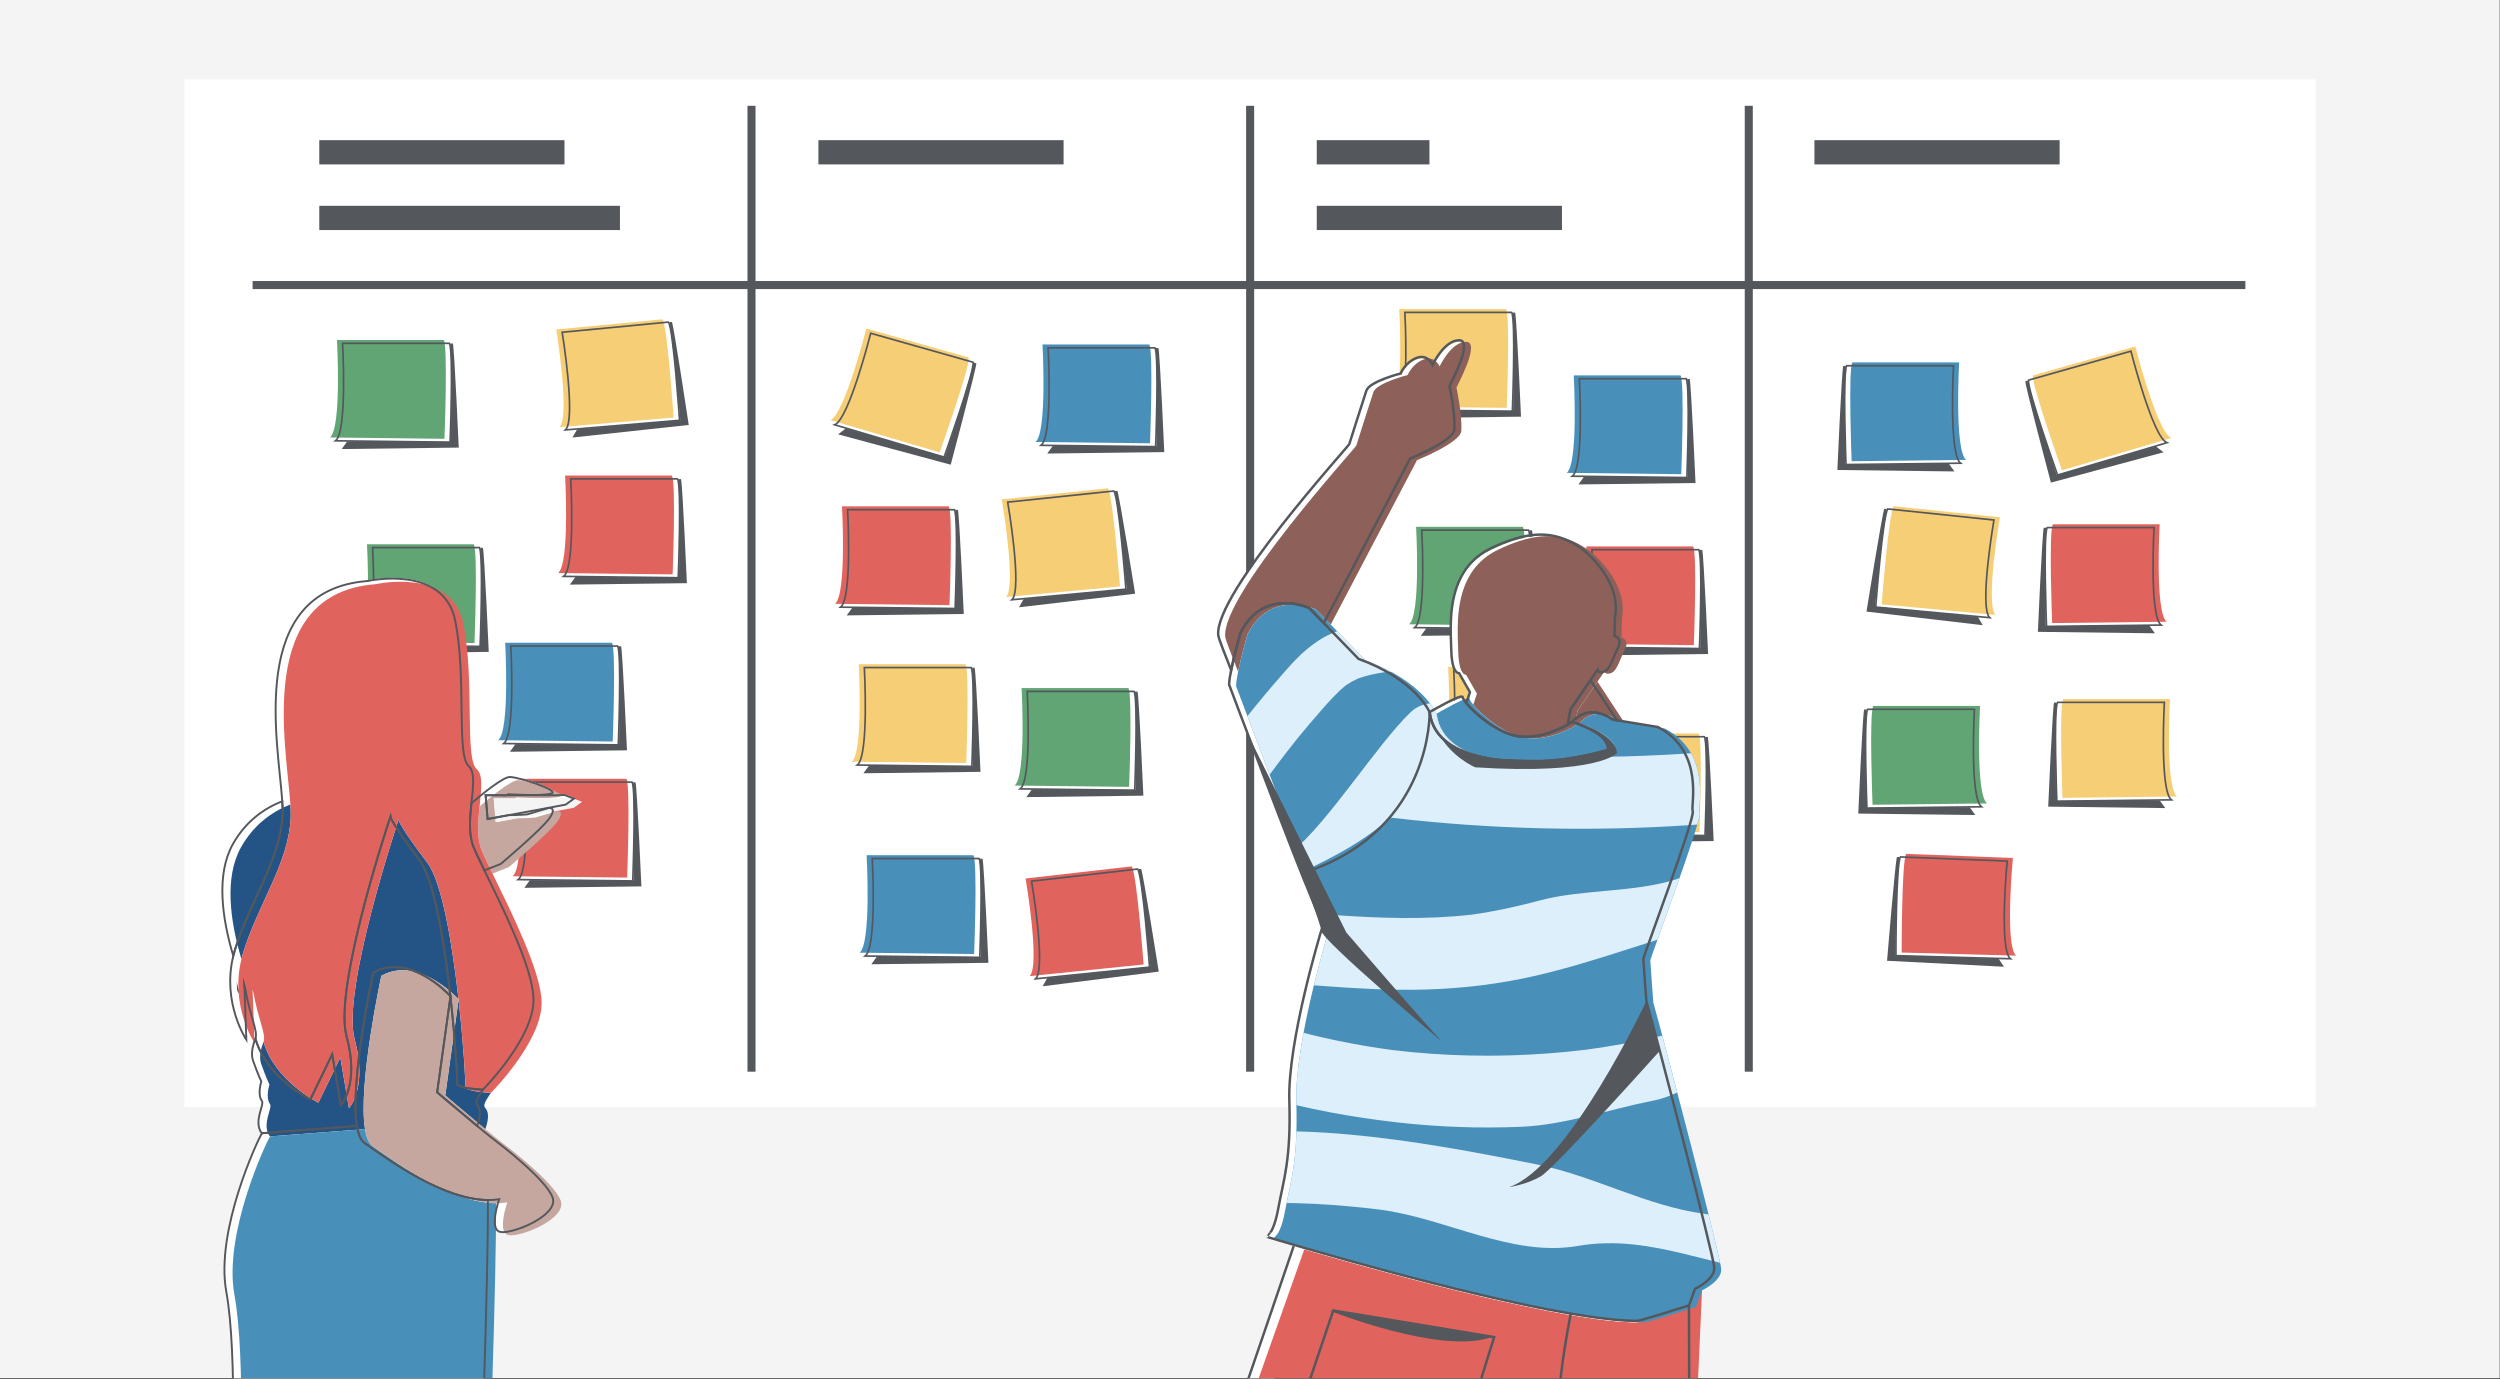 <?xml version="1.0" encoding="utf-8"?>
<!-- Generator: Adobe Illustrator 23.0.6, SVG Export Plug-In . SVG Version: 6.00 Build 0)  -->
<svg version="1.1" id="Layer_1" xmlns="http://www.w3.org/2000/svg" xmlns:xlink="http://www.w3.org/1999/xlink" x="0px" y="0px"
	 viewBox="0 0 9000 4964.87" style="enable-background:new 0 0 9000 4964.87;" xml:space="preserve">
<rect x="0" y="0" width="9000" height="4964.87" fill="#333333" stroke="none"/>
<style type="text/css">
	.st0{clip-path:url(#SVGID_2_);fill:#F4F4F5;}
	.st1{clip-path:url(#SVGID_2_);fill:#FFFFFF;}
	.st2{clip-path:url(#SVGID_2_);}
	.st3{fill:#61A575;}
	.st4{fill:none;stroke:#54575C;stroke-width:6.079;stroke-miterlimit:10;}
	.st5{fill:#54575C;}
	.st6{fill:#E0635D;}
	.st7{fill:#F6CE75;}
	.st8{fill:#4890BA;}
	.st9{fill:none;stroke:#54575C;stroke-width:29;stroke-miterlimit:10;}
	.st10{fill:#FFFFFF;}
	.st11{fill:none;stroke:#4890BA;stroke-width:0.895;stroke-miterlimit:10;}
	.st12{clip-path:url(#SVGID_4_);fill:#FFFFFF;}
	.st13{fill:#8D6159;}
	.st14{clip-path:url(#SVGID_6_);fill:#4890BA;}
	.st15{clip-path:url(#SVGID_6_);fill:#DCEFFA;}
	.st16{fill:none;stroke:#54575C;stroke-width:8.952;stroke-miterlimit:10;}
	.st17{fill:#FFFFFF;stroke:#54575C;stroke-width:4.327;stroke-miterlimit:10;}
	.st18{fill:none;stroke:#54575C;stroke-width:4.327;stroke-miterlimit:10;}
	.st19{fill:#C5A79F;}
	.st20{fill:#F4F4F5;}
	.st21{fill:#235485;}
	.st22{fill:none;stroke:#54575C;stroke-width:6.979;stroke-miterlimit:10;}
</style>
<g>
	<defs>
		<rect id="SVGID_1_" x="-32.84" y="-20.47" width="9031.7" height="4982.32"/>
	</defs>
	<clipPath id="SVGID_2_">
		<use xlink:href="#SVGID_1_"  style="overflow:visible;"/>
	</clipPath>
	<rect x="-32.84" y="-20.47" class="st0" width="9031.7" height="4982.32"/>
	<rect x="664.03" y="285.76" class="st1" width="7671.94" height="3699.04"/>
	<g class="st2">
		<g>
			<g>
				<path class="st3" d="M1321.11,1959.35c0,0,17.71,317.3-25.3,350.95l412.34,4.81c0,0,12.65-329.32-2.53-355.76H1321.11z"/>
				<path class="st4" d="M1341.34,1971.37c0,0,17.71,317.3-25.3,350.95l412.34,4.81c0,0,12.65-329.32-2.53-355.76H1341.34z"/>
				<path class="st5" d="M1358.18,2324.22l-20.07,27.74l421.41-5.2c0,0-15.57-353.73-21.04-374.53l-9.1-0.51l3.92,133.69
					l-2.24,220.5L1358.18,2324.22z"/>
			</g>
			<g>
				<path class="st6" d="M1870.62,2803.59c0,0,17.71,317.3-25.3,350.95l412.34,4.81c0,0,12.65-329.32-2.53-355.76H1870.62z"/>
				<path class="st4" d="M1890.86,2815.61c0,0,17.71,317.3-25.3,350.95l412.34,4.81c0,0,12.65-329.32-2.53-355.76H1890.86z"/>
				<path class="st5" d="M1907.69,3168.45l-20.07,27.74l421.41-5.2c0,0-15.57-353.73-21.04-374.53l-9.1-0.51l3.92,133.69
					l-2.24,220.5L1907.69,3168.45z"/>
			</g>
			<g>
				<path class="st7" d="M2002.41,1186.11c0,0,51.07,314.02,11.83,351.59l410.77-34.47c0,0-22.13-328.86-40.02-353.73
					L2002.41,1186.11z"/>
				<path class="st4" d="M2023.81,1196.14c0,0,51.07,314.02,11.83,351.59l410.77-34.47c0,0-22.13-328.86-40.02-353.73
					L2023.81,1196.14z"/>
				<path class="st5" d="M2077.76,1545.61l-17.04,29.51l418.74-45.29c0,0-52.78-350.47-60.42-370.64l-9.11,0.36l18,132.64
					l21.01,219.61L2077.76,1545.61z"/>
			</g>
			<g>
				<path class="st3" d="M1213.07,1223.95c0,0,17.71,317.3-25.3,350.95l412.34,4.81c0,0,12.65-329.32-2.53-355.76H1213.07z"/>
				<path class="st4" d="M1233.31,1235.97c0,0,17.71,317.3-25.3,350.95l412.34,4.81c0,0,12.65-329.32-2.53-355.76H1233.31z"/>
				<path class="st5" d="M1250.14,1588.81l-20.07,27.74l421.41-5.2c0,0-15.57-353.73-21.04-374.53l-9.1-0.51l3.92,133.69
					l-2.24,220.5L1250.14,1588.81z"/>
			</g>
			<g>
				<path class="st6" d="M2034.38,1712.02c0,0,17.71,317.3-25.3,350.95l412.34,4.81c0,0,12.65-329.32-2.53-355.76H2034.38z"/>
				<path class="st4" d="M2054.62,1724.04c0,0,17.71,317.3-25.3,350.95l412.34,4.81c0,0,12.65-329.32-2.53-355.76H2054.62z"/>
				<path class="st5" d="M2071.45,2076.88l-20.07,27.74l421.41-5.2c0,0-15.57-353.73-21.04-374.53l-9.1-0.51l3.92,133.69
					l-2.24,220.5L2071.45,2076.88z"/>
			</g>
			<g>
				<path class="st8" d="M1818.64,2313.76c0,0,17.71,317.3-25.3,350.95l412.34,4.81c0,0,12.65-329.32-2.53-355.76H1818.64z"/>
				<path class="st4" d="M1838.88,2325.78c0,0,17.71,317.3-25.3,350.95l412.34,4.81c0,0,12.65-329.32-2.53-355.76H1838.88z"/>
				<path class="st5" d="M1855.71,2678.62l-20.07,27.74l421.41-5.2c0,0-15.57-353.73-21.04-374.53l-9.1-0.51l3.92,133.69
					l-2.24,220.5L1855.71,2678.62z"/>
			</g>
		</g>
		<g>
			<g>
				<path class="st7" d="M3118.77,1182.78c0,0-78.32,308.9-129.64,329.5l393.75,116.42c0,0,111.02-312.19,104.41-341.65
					L3118.77,1182.78z"/>
				<path class="st4" d="M3134.56,1199.78c0,0-78.32,308.91-129.64,329.5l393.75,116.42c0,0,111.02-312.19,104.41-341.65
					L3134.56,1199.78z"/>
				<path class="st5" d="M3044.73,1542.52l-27.56,21.14l405.45,109.29c0,0,91.31-343.24,92.31-364.66l-8.57-2.96l-36.39,129.19
					l-68.37,210.73L3044.73,1542.52z"/>
			</g>
			<g>
				<path class="st8" d="M3752.99,1240.16c0,0,17.71,317.3-25.3,350.95l412.34,4.81c0,0,12.65-329.32-2.53-355.76H3752.99z"/>
				<path class="st4" d="M3773.23,1252.18c0,0,17.71,317.3-25.3,350.95l412.34,4.81c0,0,12.65-329.32-2.53-355.76H3773.23z"/>
				<path class="st5" d="M3790.06,1605.02l-20.07,27.74l421.41-5.2c0,0-15.57-353.73-21.04-374.53l-9.1-0.51l3.92,133.69
					l-2.24,220.5L3790.06,1605.02z"/>
			</g>
			<g>
				<path class="st8" d="M3119.84,3078.73c0,0,17.71,317.3-25.3,350.95l412.34,4.81c0,0,12.65-329.32-2.53-355.76H3119.84z"/>
				<path class="st4" d="M3140.08,3090.75c0,0,17.71,317.3-25.3,350.95l412.34,4.81c0,0,12.65-329.32-2.53-355.76H3140.08z"/>
				<path class="st5" d="M3156.91,3443.59l-20.07,27.74l421.41-5.2c0,0-15.57-353.73-21.04-374.53l-9.1-0.51l3.92,133.69
					l-2.24,220.5L3156.91,3443.59z"/>
			</g>
			<g>
				<path class="st6" d="M3031.16,1822.83c0,0,17.71,317.3-25.3,350.95l412.34,4.81c0,0,12.65-329.32-2.53-355.76H3031.16z"/>
				<path class="st4" d="M3051.4,1834.85c0,0,17.71,317.3-25.3,350.95l412.34,4.81c0,0,12.65-329.32-2.53-355.76H3051.4z"/>
				<path class="st5" d="M3068.23,2187.69l-20.07,27.74l421.41-5.2c0,0-15.57-353.73-21.04-374.53l-9.1-0.51l3.92,133.69
					l-2.24,220.5L3068.23,2187.69z"/>
			</g>
			<g>
				<path class="st6" d="M3692.11,3162.5c0,0,53.54,313.25,14.62,351.56l410.23-41.93c0,0-24.74-328.63-42.81-353.18L3692.11,3162.5
					z"/>
				<path class="st4" d="M3713.58,3172.15c0,0,53.54,313.25,14.62,351.56l410.23-41.93c0,0-24.74-328.63-42.82-353.18
					L3713.58,3172.15z"/>
				<path class="st5" d="M3770.27,3520.81l-16.8,29.83l418.11-52.91c0,0-55.54-349.69-63.33-369.74l-9.1,0.52l19.04,132.38
					l22.75,219.34L3770.27,3520.81z"/>
			</g>
			<g>
				<path class="st7" d="M3606.2,1797.8c0,0,54.13,313.55,15.26,351.47l410.42-38.08c0,0-25.34-328.65-43.47-353.36L3606.2,1797.8z"
					/>
				<path class="st4" d="M3627.7,1807.65c0,0,54.13,313.55,15.26,351.47l410.42-38.08c0,0-25.34-328.65-43.47-353.36L3627.7,1807.65
					z"/>
				<path class="st5" d="M3685.05,2156.62l-16.75,29.66l418.28-48.97c0,0-56.2-349.99-64.03-370.1l-9.11,0.44l19.29,132.48
					l23.16,219.41L3685.05,2156.62z"/>
			</g>
			<g>
				<path class="st7" d="M3091.37,2391.2c0,0,17.71,317.3-25.3,350.95l412.34,4.81c0,0,12.65-329.32-2.53-355.76H3091.37z"/>
				<path class="st4" d="M3111.61,2403.22c0,0,17.71,317.3-25.3,350.95l412.34,4.81c0,0,12.65-329.32-2.53-355.76H3111.61z"/>
				<path class="st5" d="M3128.44,2756.06l-20.07,27.74l421.41-5.2c0,0-15.57-353.73-21.04-374.53l-9.1-0.51l3.92,133.69
					l-2.24,220.5L3128.44,2756.06z"/>
			</g>
			<g>
				<path class="st3" d="M3677.73,2477.01c0,0,17.71,317.3-25.3,350.95l412.34,4.81c0,0,12.65-329.32-2.53-355.76H3677.73z"/>
				<path class="st4" d="M3697.97,2489.03c0,0,17.71,317.3-25.3,350.95l412.34,4.81c0,0,12.65-329.32-2.53-355.76H3697.97z"/>
				<path class="st5" d="M3714.8,2841.88l-20.07,27.74l421.41-5.2c0,0-15.57-353.73-21.04-374.53l-9.1-0.51l3.92,133.69l-2.24,220.5
					L3714.8,2841.88z"/>
			</g>
		</g>
		<g>
			<g>
				<path class="st6" d="M5710.74,1966.93c0,0,17.71,317.3-25.3,350.95l412.34,4.81c0,0,12.65-329.32-2.53-355.76H5710.74z"/>
				<path class="st4" d="M5730.98,1978.95c0,0,17.71,317.3-25.3,350.95l412.34,4.81c0,0,12.65-329.32-2.53-355.76H5730.98z"/>
				<path class="st5" d="M5747.81,2331.79l-20.07,27.74l421.41-5.2c0,0-15.57-353.73-21.04-374.53l-9.1-0.51l3.92,133.69
					l-2.24,220.5L5747.81,2331.79z"/>
			</g>
			<g>
				<path class="st7" d="M5213.37,2400.77c0,0,17.71,317.3-25.3,350.95l412.34,4.81c0,0,12.65-329.32-2.53-355.76H5213.37z"/>
				<path class="st4" d="M5233.6,2412.79c0,0,17.71,317.3-25.3,350.95l412.34,4.81c0,0,12.65-329.32-2.53-355.76H5233.6z"/>
				<path class="st5" d="M5250.44,2765.64l-20.07,27.74l421.41-5.2c0,0-15.57-353.73-21.04-374.53l-9.1-0.51l3.92,133.69
					l-2.24,220.5L5250.44,2765.64z"/>
			</g>
			<g>
				<path class="st7" d="M5730.81,2640.18c0,0,17.71,317.3-25.3,350.95l412.34,4.81c0,0,12.65-329.32-2.53-355.76H5730.81z"/>
				<path class="st4" d="M5751.05,2652.2c0,0,17.71,317.3-25.3,350.95l412.34,4.81c0,0,12.65-329.32-2.53-355.76H5751.05z"/>
				<path class="st5" d="M5767.88,3005.04l-20.07,27.74l421.41-5.2c0,0-15.57-353.73-21.04-374.53l-9.1-0.51l3.92,133.69
					l-2.24,220.5L5767.88,3005.04z"/>
			</g>
			<g>
				<path class="st3" d="M5097.97,1896.44c0,0,17.71,317.3-25.3,350.95l412.34,4.81c0,0,12.65-329.32-2.53-355.76H5097.97z"/>
				<path class="st4" d="M5118.21,1908.46c0,0,17.71,317.3-25.3,350.95l412.34,4.81c0,0,12.65-329.32-2.53-355.76H5118.21z"/>
				<path class="st5" d="M5135.04,2261.31l-20.07,27.74l421.41-5.2c0,0-15.57-353.73-21.04-374.53l-9.1-0.51l3.92,133.69
					l-2.24,220.5L5135.04,2261.31z"/>
			</g>
		</g>
		<rect x="2946.26" y="504.59" class="st5" width="882.67" height="87.28"/>
		<g>
			<line class="st9" x1="909.33" y1="1026.2" x2="8083.39" y2="1026.2"/>
			<line class="st9" x1="2705.42" y1="380.9" x2="2705.42" y2="3858.05"/>
			<line class="st9" x1="4500.51" y1="380.9" x2="4500.51" y2="3858.05"/>
			<line class="st9" x1="6295.59" y1="380.9" x2="6295.59" y2="3858.05"/>
		</g>
		<g>
			<path class="st7" d="M5037.23,1112.6c0,0,17.71,317.3-25.3,350.95l412.34,4.81c0,0,12.65-329.32-2.53-355.76H5037.23z"/>
			<path class="st4" d="M5057.46,1124.62c0,0,17.71,317.3-25.3,350.95l412.34,4.81c0,0,12.65-329.32-2.53-355.76H5057.46z"/>
			<path class="st5" d="M5074.3,1477.46l-20.07,27.74l421.41-5.2c0,0-15.57-353.73-21.04-374.53l-9.1-0.51l3.92,133.69l-2.24,220.5
				L5074.3,1477.46z"/>
		</g>
		<g>
			<path class="st8" d="M5665.44,1351.38c0,0,17.71,317.3-25.3,350.95l412.34,4.81c0,0,12.65-329.32-2.53-355.76H5665.44z"/>
			<path class="st4" d="M5685.68,1363.4c0,0,17.71,317.3-25.3,350.95l412.34,4.81c0,0,12.65-329.32-2.53-355.76H5685.68z"/>
			<path class="st5" d="M5702.51,1716.24l-20.07,27.74l421.41-5.2c0,0-15.57-353.73-21.04-374.53l-9.1-0.51l3.92,133.69l-2.24,220.5
				L5702.51,1716.24z"/>
		</g>
		<rect x="4740.35" y="504.59" class="st5" width="405.67" height="87.28"/>
		<rect x="4740.35" y="740.93" class="st5" width="882.67" height="87.28"/>
		<rect x="6531.93" y="504.59" class="st5" width="882.67" height="87.28"/>
		<rect x="1149.42" y="504.59" class="st5" width="882.67" height="87.28"/>
		<rect x="1149.42" y="740.93" class="st5" width="1082.35" height="87.28"/>
	</g>
	<g class="st2">
		<g>
			<g>
				<path class="st7" d="M7687.13,1247.22c0,0,78.32,308.91,129.64,329.5l-393.75,116.42c0,0-111.02-312.19-104.41-341.65
					L7687.13,1247.22z"/>
				<path class="st4" d="M7671.35,1264.22c0,0,78.32,308.9,129.64,329.5l-393.75,116.42c0,0-111.02-312.19-104.41-341.65
					L7671.35,1264.22z"/>
				<path class="st5" d="M7761.18,1606.96l27.56,21.14l-405.45,109.29c0,0-91.31-343.24-92.31-364.66l8.57-2.96l36.39,129.19
					l68.37,210.73L7761.18,1606.96z"/>
			</g>
			<g>
				<path class="st8" d="M7052.92,1304.6c0,0-17.71,317.3,25.3,350.95l-412.34,4.81c0,0-12.65-329.32,2.53-355.76H7052.92z"/>
				<path class="st4" d="M7032.68,1316.62c0,0-17.71,317.3,25.3,350.95l-412.34,4.81c0,0-12.65-329.32,2.53-355.76H7032.68z"/>
				<path class="st5" d="M7015.84,1669.46l20.07,27.74l-421.41-5.2c0,0,15.57-353.73,21.04-374.53l9.1-0.51l-3.92,133.69l2.24,220.5
					L7015.84,1669.46z"/>
			</g>
			<g>
				<path class="st6" d="M7774.74,1887.27c0,0-17.71,317.3,25.3,350.95l-412.34,4.81c0,0-12.65-329.32,2.53-355.76H7774.74z"/>
				<path class="st4" d="M7754.51,1899.29c0,0-17.71,317.3,25.3,350.95l-412.34,4.81c0,0-12.65-329.32,2.53-355.76H7754.51z"/>
				<path class="st5" d="M7737.67,2252.13l20.07,27.74l-421.41-5.2c0,0,15.57-353.73,21.04-374.53l9.1-0.51l-3.92,133.69l2.24,220.5
					L7737.67,2252.13z"/>
			</g>
			<g>
				<path class="st6" d="M7246.43,3088.64c0,0-29.95,316.38,11.72,351.66l-412.22-11.12c0,0,0.08-329.56,16.27-355.39
					L7246.43,3088.64z"/>
				<path class="st4" d="M7225.74,3099.86c0,0-29.95,316.38,11.72,351.66l-412.22-11.12c0,0,0.08-329.56,16.27-355.39
					L7225.74,3099.86z"/>
				<path class="st5" d="M7195.29,3451.8l18.98,28.49l-420.9-21.47c0,0,29.22-352.86,35.49-373.44l9.11-0.16l-9.08,133.44
					l-6.28,220.43L7195.29,3451.8z"/>
			</g>
			<g>
				<path class="st7" d="M7199.71,1862.24c0,0-54.13,313.55-15.26,351.47l-410.42-38.08c0,0,25.34-328.65,43.47-353.36
					L7199.71,1862.24z"/>
				<path class="st4" d="M7178.21,1872.09c0,0-54.13,313.55-15.26,351.47l-410.42-38.08c0,0,25.34-328.65,43.47-353.36
					L7178.21,1872.09z"/>
				<path class="st5" d="M7120.85,2221.06l16.75,29.66l-418.28-48.97c0,0,56.2-349.99,64.03-370.1l9.11,0.44l-19.29,132.48
					l-23.16,219.41L7120.85,2221.06z"/>
			</g>
			<g>
				<path class="st7" d="M7811.94,2516.52c0,0-17.71,317.3,25.3,350.95l-412.34,4.81c0,0-12.65-329.32,2.53-355.76H7811.94z"/>
				<path class="st4" d="M7791.71,2528.53c0,0-17.71,317.3,25.3,350.95l-412.34,4.81c0,0-12.65-329.32,2.53-355.76H7791.71z"/>
				<path class="st5" d="M7774.87,2881.38l20.07,27.74l-421.41-5.2c0,0,15.57-353.73,21.04-374.53l9.1-0.51l-3.92,133.69l2.24,220.5
					L7774.87,2881.38z"/>
			</g>
			<g>
				<path class="st3" d="M7128.17,2541.45c0,0-17.71,317.3,25.3,350.95l-412.34,4.81c0,0-12.65-329.32,2.53-355.76H7128.17z"/>
				<path class="st4" d="M7107.94,2553.47c0,0-17.71,317.3,25.3,350.95l-412.34,4.81c0,0-12.65-329.32,2.53-355.76H7107.94z"/>
				<path class="st5" d="M7091.1,2906.32l20.07,27.74l-421.41-5.2c0,0,15.57-353.73,21.04-374.53l9.1-0.51l-3.92,133.69l2.24,220.5
					L7091.1,2906.32z"/>
			</g>
		</g>
	</g>
	<g class="st2">
		<path class="st10" d="M4541.02,5079.96c29.75-62.82,264.49-687.67,264.49-687.67l-113.42,0.82l-246.95,709.98L4541.02,5079.96z"/>
		<polygon class="st6" points="4696.41,4494.79 4504.65,5036.98 6110.51,5020.81 6127.27,4645.31 		"/>
		<path class="st11" d="M4292.75,4869.13"/>
		<g>
			<g>
				<path class="st10" d="M4713.43,2194.38l52.46,54.11l310.69-592.12c0,0,156.05-62.67,159.2-104.57
					c4.33-57.67-17.34-156.53-17.34-156.53c2.17-6.18,88.87-164.76,34.68-164.76s-95.37,88.56-95.37,88.56s-17.34-41.19-58.52-24.71
					c-41.18,16.48-56.35,55.61-56.35,55.61s-112.71,28.83-123.54,61.79c-10.84,32.95-59.24,183.93-61.41,192.17
					s-489.06,541.58-471.78,689.32c1.23,10.52,25.5,72.78,46.26,124.66c11.82-58.62,33.94-134.96,33.94-134.96
					C4550.87,2118.18,4713.43,2194.38,4713.43,2194.38z"/>
				<path class="st10" d="M5812.32,2295.3l2.17-70.02c23.84-131.81-112.71-238.91-112.71-238.91
					c-66.3-49.38-140.01-76.23-256.65-38.66c-24.44,7.87-50.77,18.57-79.31,32.48c-50.64,24.69-83.64,60.68-105.03,101.19
					c-48.19,91.26-37.35,205.5-35.85,265.41c2.17,86.5,28.18,82.38,28.18,82.38l39.01,67.97l-4.93,15.09l-8.09,24.76
					c30.4,36.93,109.32,105.79,184.24,118.73c72.46,12.52,148.66-23.7,181.09-41.83l1.95-11.14l2.1-11.99l5.58-31.84l72.06-105
					l25.47-37.11c0,0,2.17,14.42,23.84,6.18c21.67-8.24,32.51-51.49,49.85-86.5C5842.66,2301.48,5812.32,2295.3,5812.32,2295.3z"/>
				<path class="st10" d="M5726.16,2453.93l-72.06,105l-5.58,31.84l-2.1,11.99l-1.95,11.14c5.32-2.97,9.46-5.46,12.22-7.16
					c2.55-1.58,3.93-2.49,3.93-2.49c65.02-72.08,145.22-8.24,145.22-8.24l15.21,2.51L5726.16,2453.93z"/>
				<path class="st10" d="M5672.29,2608.17c-7.23-2.57-11.69-3.94-11.69-3.94s-1.37,0.92-3.93,2.49c-2.75,1.7-6.89,4.19-12.22,7.16
					c-32.43,18.13-108.63,54.35-181.09,41.83c-74.92-12.94-153.84-81.81-184.24-118.73c-8.3-10.08-12.99-17.78-12.99-21.32
					c0-16.48-119.21,53.55-119.21,53.55c23.84,195.66,348.96,183.3,452.99,173c104.04-10.3,188.57-37.07,188.57-37.07
					C5799.17,2657.72,5705.79,2620.05,5672.29,2608.17z"/>
				<g>
					<defs>
						<path id="SVGID_3_" d="M5927.19,3609.29c0,0-10.84-144.17-10.84-152.41s188.57-510.77,177.73-531.36
							c-8.72-16.58,45.52-214.19-125.71-302.75l-147.35-24.27l-15.21-2.51c0,0-80.2-63.85-145.22,8.24c0,0,4.46,1.37,11.69,3.94
							c33.5,11.88,126.88,49.55,116.19,96.98c0,0-84.53,26.77-188.57,37.07c-104.04,10.3-429.15,22.65-452.99-173
							c0,0-49.85-117.39-255.76-191.54l-125.27-129.19l-52.46-54.11c0,0-162.56-76.2-247.09,88.56c0,0-22.12,76.34-33.94,134.96
							c-4.3,21.36-7.24,40.36-7.24,52.46c0,0,238.42,634.34,299.11,774.39c60.69,140.05,32.51,111.22,32.51,111.22
							s-121.38,397.49-114.87,611.69c6.5,214.19-20.55,282.83-40.02,389.48c-12.45,68.2-29.05,86.67-29,86.26
							c0-0.01-12.19,14.66-12.18,14.66c0.36,0.11,64.47,19.69,165.51,48.83c296.71,85.58,912.04,253.66,1168.02,253.66
							c4.69,0,30.25-7.23,61.01-16.48c54.52-16.4,125.39-39.12,125.39-39.12l21.84-59.63c0,0,71.36-33.05,69.19-76.3
							C6169.5,4525.76,5966.21,3747.28,5927.19,3609.29z"/>
					</defs>
					<use xlink:href="#SVGID_3_"  style="overflow:visible;fill:#FFFFFF;"/>
					<clipPath id="SVGID_4_">
						<use xlink:href="#SVGID_3_"  style="overflow:visible;"/>
					</clipPath>
					<path class="st12" d="M5927.19,3609.29c0,0-10.84-144.17-10.84-152.41s188.57-510.77,177.73-531.36
						c-8.72-16.58,45.52-214.19-125.71-302.75l-147.35-24.27l-15.21-2.51c0,0-80.2-63.85-145.22,8.24c0,0,4.46,1.37,11.69,3.94
						c33.5,11.88,126.88,49.55,116.19,96.98c0,0-84.53,26.77-188.57,37.07c-104.04,10.3-429.15,22.65-452.99-173
						c0,0-49.85-117.39-255.76-191.54l-125.27-129.19l-52.46-54.11c0,0-162.56-76.2-247.09,88.56c0,0-22.12,76.34-33.94,134.96
						c-4.3,21.36-7.24,40.36-7.24,52.46c0,0,238.42,634.34,299.11,774.39c60.69,140.05,32.51,111.22,32.51,111.22
						s-121.38,397.49-114.87,611.69c6.5,214.19-20.55,282.83-40.02,389.48c-12.45,68.2-29.05,86.67-29,86.26
						c0-0.01-12.19,14.66-12.18,14.66c0.36,0.11,64.47,19.69,165.51,48.83c296.71,85.58,912.04,253.66,1168.02,253.66
						c4.69,0,30.25-7.23,61.01-16.48c54.52-16.4,125.39-39.12,125.39-39.12l21.84-59.63c0,0,71.36-33.05,69.19-76.3
						C6169.5,4525.76,5966.21,3747.28,5927.19,3609.29z"/>
					<path class="st12" d="M5130.15,2320.75c-1.13-24.03-9.44-48.96-28.64-65.71c-18.27-15.94-43.48-29.11-69.15-27.22
						c-76.02,5.59-155.8,10.67-227.22,38.08c-22.74,8.73-45.46,17.66-66.45,29.81c-21.27,12.32-41.19,27.21-60,42.68
						c-27.62,22.73-51.48,49.19-74.98,75.67c-101.22,114.03-195.72,233.79-281.89,358.5c-46.82,67.77-91.14,137.07-133,207.71
						c-12.58,21.23-16.71,47.97-9.86,71.61c6.25,21.56,23.79,44.92,44.94,55.54c46.25,23.22,107,11.91,133.8-33.34
						c86.67-146.27,184.18-286.59,291.63-419.83c27.47-33.53,55.52-66.64,84.23-99.22c27.46-31.16,55.16-62.48,87.9-88.73
						c13.67-9.1,28.03-17.02,43.1-23.86c30.24-10.7,61.7-17.46,93.58-22.17c24.67-2.79,49.43-4.78,74.21-6.6
						c26.25-1.93,50.04-9.06,69.15-27.22C5118.47,2370.34,5131.24,2343.9,5130.15,2320.75z"/>
					<path class="st12" d="M6500.46,2812.58c-1.58-33.41-13.13-68.07-39.82-91.35c-24.63-21.48-61.31-42.02-96.14-37.84
						c-177.71,21.31-356.46,34.55-535.5,39.53c-179.81,5-359.88,1.72-539.36-9.84c-20.92-1.35-41.82-2.83-62.72-4.41
						c15.55-19.23,24.88-43.77,24.88-67.84c0-26.96-12.6-59.17-33.88-77.73c-22.05-19.23-50.99-33.51-81.8-32.2
						c-30.54,1.3-59.9,11.05-81.8,32.2c-125,120.72-294.42,394.33-429.51,504.97c-34.86,28.55-26.25-96.44-62.49-69.49
						c-59.7,43.2-121.39,83.84-185.51,120.93c-25.13,14.54-45.3,38.56-53.16,65.7c-7.63,26.31-4.18,61.35,11.66,84.7
						c15.93,23.47,39.64,44.13,69.14,50.52c30.07,6.51,50.26-71.59,77.22-87.19c176.92-102.33,347.69-153.82,497.61-289.32
						c3,0.19,6.03,0.29,9.08,0.3c177.79,20.68,356.59,33.29,535.65,37.63c179.83,4.36,359.89,0.44,539.32-11.75
						c100.64-6.84,201.07-16.32,301.18-28.32c18.72,0.67,36.18-3.04,52.38-11.13c16.85-5.21,31.44-14.11,43.75-26.71
						C6484.22,2881.52,6501.98,2844.76,6500.46,2812.58z"/>
					<path class="st12" d="M6612.87,3038.88c-10.65-31.26-31.03-61.42-62.48-77.21c-31.3-15.72-70.1-24.17-104.77-13.02
						c-156.09,50.18-279.33,166.39-435.42,216.56c-152.29,48.96-336.82,35.02-491.63,76.45c-80.23,21.47-161.55,39.36-244.02,50.94
						c-164.13,18.82-329.93,13.21-494.45,1.67c-48.09-3.37-96.15-7.24-144.19-11.15c-32.95-2.68-73.51,16.33-96.14,37.84
						c-23.58,22.41-41.34,59.17-39.82,91.35c1.58,33.41,13.13,68.07,39.82,91.35c9.17,6.73,18.34,13.47,27.52,20.2
						c21.21,11.69,44.08,17.57,68.62,17.64c123.96,10.07,248.08,19.93,372.55,21.59c134.33,1.79,268.48-7.67,400.63-31.2
						c118.94-21.18,235.03-54.48,349.83-90.42c118.2-37,235.88-75.53,353.77-113.42l405.24-130.27
						c33.61-10.81,62.97-29.69,81.25-59.37C6616.22,3110.74,6623.44,3069.93,6612.87,3038.88z"/>
					<path class="st12" d="M6890.52,3477.93c-18.72-27.59-46.59-51.87-81.25-59.37c-35.14-7.61-73.37-5.53-104.76,13.02
						c-111.8,66.08-228.77,123.96-349.63,173.53c-170.96,67.35-348.98,118.17-530.67,151.66c-45.67,8.42-91.55,15.71-137.6,21.96
						c-185.04,22.6-372.36,27.86-558.45,14.8c-47.11-3.31-94.11-7.81-140.97-13.43c-130.94-17.57-260.43-44.22-387.17-80.15
						c-33.37-9.46-74.95-3.56-104.77,13.02c-28.2,15.68-55.1,46.41-62.48,77.21c-7.93,33.07-6.21,70.19,13.71,99.55
						c19.44,28.66,46.37,49.48,81.25,59.37c154.47,43.79,312.32,72.38,472.23,90.9c148.89,17.24,299.28,22.67,449.13,16.56
						c161.18-6.57,321.33-63.69,479.31-94.69c146.9-28.83,268.97-172.28,408.98-223.46c149.7-54.72,318.94,21.51,456.92-56.31
						c15.92-8.98,31.73-18.13,47.45-27.42c29.54-17.46,53.15-45.01,62.48-77.21C6913.19,3546.56,6909.14,3505.38,6890.52,3477.93z"
						/>
					<path class="st12" d="M6953.72,4394.67c-10.65-31.26-31.03-61.42-62.48-77.21c-10.83-4.34-21.65-8.68-32.48-13.02
						c-24.1-6.15-48.19-6.15-72.29,0c-19.42,3.33-38.89,6.35-58.41,9.08c-157.99,18.7-308.97,89.55-467.37,75.84
						c-40.7-3.52-107.73-14.47-148.25-19.43c-209.39-27.72-398.37-136.6-605.09-178.1c-223.68-44.91-448.4-86.9-676.22-107.69
						c-121.45-11.08-243.65-15.19-365.55-9.09c-35.99,1.8-70.19,13.18-96.14,37.84c-23.58,22.41-41.34,59.17-39.82,91.35
						c1.57,33.41,13.12,68.07,39.82,91.35c25.79,22.49,60.05,39.65,96.14,37.84c159.87-8,319.94,1.8,478.54,21.33
						c239.51,31.92,474.24,171.85,711.98,130.52c272.31-47.34,505.33,93.19,761.94,99.98c147.71,3.91,295.29-6.72,440.73-31.67
						c31.8-5.45,65.51-33.8,81.25-59.37C6957.07,4466.53,6964.3,4425.72,6953.72,4394.67z"/>
				</g>
			</g>
			<g>
				<path class="st13" d="M4738.23,2194.38l52.46,54.11l310.69-592.12c0,0,156.05-62.67,159.2-104.57
					c4.33-57.67-17.34-156.53-17.34-156.53c2.17-6.18,88.87-164.76,34.68-164.76s-95.37,88.56-95.37,88.56s-17.34-41.19-58.52-24.71
					c-41.18,16.48-56.35,55.61-56.35,55.61s-112.71,28.83-123.54,61.79c-10.84,32.95-59.24,183.93-61.41,192.17
					s-489.06,541.58-471.78,689.32c1.23,10.52,25.5,72.78,46.26,124.66c11.82-58.62,33.94-134.96,33.94-134.96
					C4575.67,2118.18,4738.23,2194.38,4738.23,2194.38z"/>
				<path class="st13" d="M5837.12,2295.3l2.17-70.02c23.84-131.81-112.71-238.91-112.71-238.91
					c-66.3-49.38-140.01-76.23-256.65-38.66c-24.44,7.87-50.77,18.57-79.31,32.48c-50.64,24.69-83.64,60.68-105.03,101.19
					c-48.19,91.26-37.35,205.5-35.85,265.41c2.17,86.5,28.18,82.38,28.18,82.38l39.01,67.97l-4.93,15.09l-8.09,24.76
					c30.4,36.93,109.32,105.79,184.24,118.73c72.46,12.52,148.66-23.7,181.09-41.83l1.95-11.14l2.1-11.99l5.58-31.84l72.06-105
					l25.47-37.11c0,0,2.17,14.42,23.84,6.18c21.67-8.24,32.51-51.49,49.85-86.5C5867.46,2301.48,5837.12,2295.3,5837.12,2295.3z"/>
				<path class="st13" d="M5750.95,2453.93l-72.06,105l-5.58,31.84l-2.1,11.99l-1.95,11.14c5.32-2.97,9.46-5.46,12.22-7.16
					c2.55-1.58,3.93-2.49,3.93-2.49c65.02-72.08,145.22-8.24,145.22-8.24l15.21,2.51L5750.95,2453.93z"/>
				<path class="st8" d="M5697.08,2608.17c-7.23-2.57-11.69-3.94-11.69-3.94s-1.37,0.92-3.93,2.49c-2.75,1.7-6.89,4.19-12.22,7.16
					c-32.43,18.13-108.63,54.35-181.09,41.83c-74.92-12.94-153.84-81.81-184.24-118.73c-8.3-10.08-12.99-17.78-12.99-21.32
					c0-16.48-119.21,53.55-119.21,53.55c23.84,195.66,348.96,183.3,452.99,173c104.04-10.3,188.57-37.07,188.57-37.07
					C5823.97,2657.72,5730.59,2620.05,5697.08,2608.17z"/>
				<g>
					<defs>
						<path id="SVGID_5_" d="M5951.99,3609.29c0,0-10.84-144.17-10.84-152.41s188.57-510.77,177.73-531.36
							c-8.72-16.58,45.52-214.19-125.71-302.75l-147.35-24.27l-15.21-2.51c0,0-80.2-63.85-145.22,8.24c0,0,4.46,1.37,11.69,3.94
							c33.5,11.88,126.88,49.55,116.19,96.98c0,0-84.53,26.77-188.57,37.07c-104.04,10.3-429.15,22.65-452.99-173
							c0,0-49.85-117.39-255.76-191.54l-125.27-129.19l-52.46-54.11c0,0-162.56-76.2-247.09,88.56c0,0-22.12,76.34-33.94,134.96
							c-4.3,21.36-7.24,40.36-7.24,52.46c0,0,238.42,634.34,299.11,774.39c60.69,140.05,32.51,111.22,32.51,111.22
							s-121.38,397.49-114.87,611.69c6.5,214.19-20.55,282.83-40.02,389.48c-12.45,68.2-29.05,86.67-29,86.26
							c0-0.01-12.19,14.66-12.18,14.66c0.36,0.11,64.47,19.69,165.51,48.83c296.71,85.58,912.04,253.66,1168.02,253.66
							c4.69,0,30.25-7.23,61.01-16.48c54.52-16.4,125.4-39.12,125.4-39.12l21.84-59.63c0,0,71.36-33.05,69.19-76.3
							C6194.29,4525.76,5991,3747.28,5951.99,3609.29z"/>
					</defs>
					<clipPath id="SVGID_6_">
						<use xlink:href="#SVGID_5_"  style="overflow:visible;"/>
					</clipPath>
					<path class="st14" d="M5951.99,3609.29c0,0-10.84-144.17-10.84-152.41s188.57-510.77,177.73-531.36
						c-8.72-16.58,45.52-214.19-125.71-302.75l-147.35-24.27l-15.21-2.51c0,0-80.2-63.85-145.22,8.24c0,0,4.46,1.37,11.69,3.94
						c33.5,11.88,126.88,49.55,116.19,96.98c0,0-84.53,26.77-188.57,37.07c-104.04,10.3-429.15,22.65-452.99-173
						c0,0-49.85-117.39-255.76-191.54l-125.27-129.19l-52.46-54.11c0,0-162.56-76.2-247.09,88.56c0,0-22.12,76.34-33.94,134.96
						c-4.3,21.36-7.24,40.36-7.24,52.46c0,0,238.42,634.34,299.11,774.39c60.69,140.05,32.51,111.22,32.51,111.22
						s-121.38,397.49-114.87,611.69c6.5,214.19-20.55,282.83-40.02,389.48c-12.45,68.2-29.05,86.67-29,86.26
						c0-0.01-12.19,14.66-12.18,14.66c0.36,0.11,64.47,19.69,165.51,48.83c296.71,85.58,912.04,253.66,1168.02,253.66
						c4.69,0,30.25-7.23,61.01-16.48c54.52-16.4,125.4-39.12,125.4-39.12l21.84-59.63c0,0,71.36-33.05,69.19-76.3
						C6194.29,4525.76,5991,3747.28,5951.99,3609.29z"/>
					<path class="st15" d="M5154.95,2320.75c-1.13-24.03-9.44-48.96-28.64-65.71c-18.27-15.94-43.48-29.11-69.15-27.22
						c-76.02,5.59-155.8,10.67-227.22,38.08c-22.74,8.73-45.46,17.66-66.45,29.81c-21.27,12.32-41.19,27.21-60,42.68
						c-27.62,22.73-51.48,49.19-74.98,75.67c-101.22,114.03-195.72,233.79-281.89,358.5c-46.82,67.77-91.14,137.07-133,207.71
						c-12.58,21.23-16.71,47.97-9.86,71.61c6.25,21.56,23.79,44.92,44.94,55.54c46.25,23.22,107,11.91,133.8-33.34
						c86.67-146.27,184.18-286.59,291.63-419.83c27.47-33.53,55.52-66.64,84.23-99.22c27.46-31.16,55.15-62.48,87.9-88.73
						c13.67-9.1,28.03-17.02,43.1-23.86c30.24-10.7,61.7-17.46,93.58-22.17c24.67-2.79,49.43-4.78,74.21-6.6
						c26.25-1.93,50.04-9.06,69.15-27.22C5143.27,2370.34,5156.04,2343.9,5154.95,2320.75z"/>
					<path class="st15" d="M6525.26,2812.58c-1.58-33.41-13.13-68.07-39.82-91.35c-24.63-21.48-61.31-42.02-96.14-37.84
						c-177.71,21.31-356.46,34.55-535.5,39.53c-179.81,5-359.88,1.72-539.36-9.84c-20.92-1.35-41.82-2.83-62.72-4.41
						c15.55-19.23,24.88-43.77,24.88-67.84c0-26.96-12.6-59.17-33.88-77.73c-22.05-19.23-50.99-33.51-81.8-32.2
						c-30.54,1.3-59.9,11.05-81.8,32.2c-125,120.72-294.42,394.33-429.52,504.97c-34.86,28.55-26.25-96.44-62.49-69.49
						c-59.7,43.2-121.39,83.84-185.51,120.93c-25.13,14.54-45.3,38.56-53.16,65.7c-7.63,26.31-4.18,61.35,11.66,84.7
						c15.93,23.47,39.64,44.13,69.14,50.52c30.07,6.51,50.26-71.59,77.22-87.19c176.92-102.33,347.69-153.82,497.61-289.32
						c3,0.19,6.03,0.29,9.08,0.3c177.79,20.68,356.59,33.29,535.65,37.63c179.83,4.36,359.89,0.44,539.32-11.75
						c100.64-6.84,201.07-16.32,301.18-28.32c18.72,0.67,36.18-3.04,52.38-11.13c16.85-5.21,31.44-14.11,43.75-26.71
						C6509.02,2881.52,6526.77,2844.76,6525.26,2812.58z"/>
					<path class="st15" d="M6637.66,3038.88c-10.65-31.26-31.03-61.42-62.48-77.21c-31.3-15.72-70.1-24.17-104.77-13.02
						c-156.09,50.18-279.33,166.39-435.42,216.56c-152.29,48.96-336.82,35.02-491.63,76.45c-80.23,21.47-161.55,39.36-244.02,50.94
						c-164.13,18.82-329.93,13.21-494.45,1.67c-48.09-3.37-96.15-7.24-144.19-11.15c-32.95-2.68-73.51,16.33-96.14,37.84
						c-23.58,22.41-41.34,59.17-39.82,91.35c1.58,33.41,13.13,68.07,39.82,91.35c9.17,6.73,18.34,13.47,27.52,20.2
						c21.21,11.69,44.08,17.57,68.62,17.64c123.96,10.07,248.08,19.93,372.55,21.59c134.33,1.79,268.48-7.67,400.63-31.2
						c118.94-21.18,235.03-54.48,349.83-90.42c118.2-37,235.88-75.53,353.77-113.42l405.24-130.27
						c33.61-10.81,62.97-29.69,81.25-59.37C6641.01,3110.74,6648.24,3069.93,6637.66,3038.88z"/>
					<path class="st15" d="M6915.32,3477.93c-18.72-27.59-46.59-51.87-81.25-59.37c-35.14-7.61-73.37-5.53-104.76,13.02
						c-111.8,66.08-228.77,123.96-349.63,173.53c-170.96,67.35-348.98,118.17-530.67,151.66c-45.67,8.42-91.55,15.71-137.6,21.96
						c-185.04,22.6-372.36,27.86-558.45,14.8c-47.11-3.31-94.11-7.81-140.97-13.43c-130.94-17.57-260.43-44.22-387.17-80.15
						c-33.37-9.46-74.95-3.56-104.76,13.02c-28.2,15.68-55.1,46.41-62.48,77.21c-7.93,33.07-6.21,70.19,13.71,99.55
						c19.44,28.66,46.37,49.48,81.25,59.37c154.47,43.79,312.32,72.38,472.23,90.9c148.89,17.24,299.28,22.67,449.13,16.56
						c161.18-6.57,321.33-63.69,479.31-94.69c146.9-28.83,268.97-172.28,408.98-223.46c149.7-54.72,318.94,21.51,456.92-56.31
						c15.92-8.98,31.73-18.13,47.45-27.42c29.54-17.46,53.15-45.01,62.48-77.21C6937.98,3546.56,6933.94,3505.38,6915.32,3477.93z"
						/>
					<path class="st15" d="M6978.52,4394.67c-10.65-31.26-31.03-61.42-62.48-77.21c-10.83-4.34-21.65-8.68-32.48-13.02
						c-24.1-6.15-48.19-6.15-72.29,0c-19.42,3.33-38.89,6.35-58.41,9.08c-157.99,18.7-308.97,89.55-467.37,75.84
						c-40.7-3.52-107.73-14.47-148.25-19.43c-209.39-27.72-398.37-136.6-605.09-178.1c-223.68-44.91-448.4-86.9-676.22-107.69
						c-121.45-11.08-243.65-15.19-365.55-9.09c-35.99,1.8-70.19,13.18-96.14,37.84c-23.58,22.41-41.34,59.17-39.82,91.35
						c1.57,33.41,13.12,68.07,39.82,91.35c25.79,22.49,60.05,39.65,96.14,37.84c159.87-8,319.94,1.8,478.54,21.33
						c239.51,31.92,474.24,171.85,711.98,130.52c272.31-47.34,505.33,93.19,761.94,99.98c147.71,3.91,295.29-6.72,440.73-31.67
						c31.8-5.45,65.51-33.8,81.25-59.37C6981.87,4466.53,6989.09,4425.72,6978.52,4394.67z"/>
				</g>
			</g>
			<path class="st5" d="M5767.04,2699.6"/>
			<g>
				<path class="st16" d="M4713.11,2188.83l52.46,54.11l310.69-592.12c0,0,156.05-62.67,159.2-104.57
					c4.33-57.67-17.34-156.53-17.34-156.53c2.17-6.18,88.87-164.76,34.68-164.76c-54.19,0-95.37,88.56-95.37,88.56
					s-17.34-41.19-58.52-24.71c-41.18,16.48-56.35,55.61-56.35,55.61s-112.71,28.83-123.54,61.79
					c-10.84,32.95-59.24,183.93-61.41,192.17c-2.17,8.24-489.06,541.58-471.78,689.32c1.23,10.52,25.5,72.78,46.26,124.66
					c11.82-58.62,33.94-134.96,33.94-134.96C4550.55,2112.63,4713.11,2188.83,4713.11,2188.83z"/>
				<path class="st16" d="M5812,2289.75l2.17-70.02c23.84-131.81-112.71-238.91-112.71-238.91
					c-66.3-49.38-140.01-76.23-256.65-38.66c-24.44,7.87-50.77,18.57-79.31,32.49c-50.64,24.69-83.64,60.68-105.03,101.19
					c-48.19,91.26-37.35,205.5-35.85,265.41c2.17,86.5,28.18,82.38,28.18,82.38l39.01,67.97l-4.93,15.09l-8.09,24.76
					c30.4,36.93,109.32,105.79,184.24,118.73c72.46,12.52,148.66-23.7,181.09-41.83l1.95-11.14l2.1-11.99l5.58-31.84l72.06-105
					l25.47-37.11c0,0,2.17,14.42,23.84,6.18c21.67-8.24,32.51-51.49,49.85-86.5C5842.35,2295.93,5812,2289.75,5812,2289.75z"/>
				<path class="st16" d="M5725.84,2448.38l-72.06,105l-5.58,31.84l-2.1,11.99l-1.95,11.14c5.32-2.97,9.46-5.46,12.22-7.16
					c2.55-1.58,3.93-2.49,3.93-2.49c65.02-72.08,145.22-8.24,145.22-8.24l15.21,2.51L5725.84,2448.38z"/>
				<path class="st16" d="M5671.97,2602.62c-7.23-2.57-11.69-3.94-11.69-3.94s-1.37,0.92-3.93,2.49c-2.75,1.7-6.9,4.19-12.22,7.16
					c-32.43,18.13-108.63,54.35-181.09,41.83c-74.92-12.94-153.84-81.81-184.24-118.73c-8.3-10.08-12.99-17.78-12.99-21.32
					c0-16.48-119.21,53.55-119.21,53.55c23.84,195.66,348.96,183.3,452.99,173c104.04-10.3,188.57-37.07,188.57-37.07
					C5798.86,2652.18,5705.47,2614.51,5671.97,2602.62z"/>
				<path class="st5" d="M4495.22,2649.66l351.48,707.26c0,0,285.75,332.15,344.59,392.92c0,0-435.47-366.61-434.82-399.41
					C4757.11,3317.62,4495.22,2649.66,4495.22,2649.66z"/>
				<path class="st5" d="M5926.88,3603.75c0,0-280.74,597.95-494.38,669.98c0,0,63.35-9.13,114.11-38.81
					c50.76-29.68,427.56-450.8,427.56-450.8L5926.88,3603.75z"/>
				<path class="st5" d="M5710.73,2612.06c0,0,107.45,42.54,110.43,99.26c0,0-68.65,79.41-510.37,51.05
					c0,0-92.44-38.74-137.21-132.33c0,0,44.69,95.46,211.82,101.14c167.14,5.67,292.15,13.44,402.75-31.57
					C5788.16,2699.6,5773.27,2638.89,5710.73,2612.06z"/>
				<path class="st16" d="M5926.88,3603.75c0,0-10.84-144.17-10.84-152.41c0-8.24,188.57-510.77,177.73-531.36
					c-8.72-16.58,45.52-214.19-125.71-302.75l-147.35-24.27l-15.21-2.51c0,0-80.2-63.85-145.22,8.24c0,0,4.46,1.37,11.69,3.94
					c33.5,11.88,126.88,49.55,116.19,96.98c0,0-84.53,26.77-188.57,37.07c-104.04,10.3-429.15,22.65-452.99-173
					c0,0-49.85-117.39-255.76-191.54l-125.27-129.19l-52.46-54.11c0,0-162.56-76.2-247.09,88.56c0,0-22.12,76.34-33.94,134.96
					c-4.3,21.36-7.24,40.36-7.24,52.46c0,0,238.42,634.34,299.11,774.39c60.69,140.05,32.51,111.22,32.51,111.22
					s-121.38,397.49-114.87,611.69c6.5,214.19-20.55,282.83-40.02,389.48c-12.45,68.2-29.05,86.67-29,86.26
					c0-0.01-12.19,14.66-12.18,14.66c0.36,0.11,64.47,19.69,165.51,48.83C5022.6,4586.92,5637.94,4755,5893.92,4755
					c4.69,0,30.25-7.23,61.01-16.48c54.52-16.4,125.4-39.12,125.4-39.12l21.84-59.63c0,0,71.36-33.05,69.19-76.3
					C6169.18,4520.21,5965.89,3741.74,5926.88,3603.75z"/>
				<path class="st16" d="M5146.6,2563.67c0,0,11.17,415.26-432.74,571.27"/>
			</g>
		</g>
		<line class="st16" x1="4467.13" y1="5042.5" x2="4657.34" y2="4485.83"/>
		<line class="st16" x1="6080.32" y1="4699.39" x2="6081.06" y2="5016.95"/>
		<polyline class="st16" points="4690.01,5042.98 4799.72,4717.73 5378.96,4813.64 5308.75,5038.81 		"/>
		<path class="st16" d="M5655.41,4726.07c0,0-43.88,221-39.49,296.05"/>
		<path class="st5" d="M4787.56,4718.58c0,0,396.08,158.64,579.24,95.9"/>
		<path class="st6" d="M4646.82,4451.81"/>
	</g>
	<g class="st2">
		<g>
			<path class="st10" d="M1698.28,2888.6c38.26-32.55,113.93-94.22,137.98-94.22c32.67,0,182.42,49.16,149.75,59.5
				c-32.67,10.35-155.19,2.59-155.19,2.59s-2.51,1.39-6.49,3.75c-42.83-0.13-75.11-0.29-75.11-0.29l7.28,85.76l76.05-14.04
				c33.35,0.17,66.33-2.74,66.33-2.74l78.96-23.28c0,0,29.95-2.59,0,38.81c-29.95,41.39-174.25,162.99-174.25,162.99l-58.77,23.07
				c-17.4-35.78-31.57-65.48-39.51-85.37C1687.48,3000.47,1692.6,2942.01,1698.28,2888.6z"/>
			<path class="st10" d="M1824.33,2860.23c81.71,0.25,201.82,0.38,209.46-0.99l33.48,13.14l-29.84,21.44l-204.88,37.83l-76.05,14.04
				l-7.28-85.76C1749.22,2859.94,1781.5,2860.1,1824.33,2860.23z"/>
			<path class="st17" d="M885.63,3565.64c-1.44-3.57-2.89-7.2-4.34-10.88l-0.25-7.05L885.63,3565.64z"/>
			<path class="st10" d="M1018.42,2927.64c-6.87,166.44-116.77,310.03-171.72,489.53c-2.2,7.17-4.07,14.26-5.8,21.32
				c-39.96-133.97-63.17-293.1-1.07-403.15c45.78-81.12,111.17-127.51,177.4-153.67
				C1018.42,2899.41,1018.94,2914.92,1018.42,2927.64z"/>
			<path class="st10" d="M1118.02,3955.65l78.99-163.18l30.91,182.76c0,0,68.69-71.8,20.61-248.03
				c-48.09-176.23,157.98-789.77,157.98-789.77s3.44,22.85,103.04,153.38c54.17,71,91.06,297.39,112.89,492.31
				c-8.74-9.48-148.07-157.04-277.75-84.37c0,0-85.32,391.47-58.79,551.87l-341.87,26.22c-0.09,0.13-0.24,0.36-0.4,0.61
				c-31.88-42.04,10.27-103.46,0.28-116.75c-17.17-22.85-2.18-70.35-2.18-70.35s-12.61-26.09-29.78-75.04
				c-8.47-24.15-1.06-54.65,8.63-79.36C959.67,3876.69,1118.02,3955.65,1118.02,3955.65z"/>
			<path class="st10" d="M1622.67,3585.13c18.16,162.64,25.81,302.88,24.25,311.77c-3.3,18.82,85.38,22.57,92.26,22.83
				c-17.76,27.63-30.48,44.68-20.14,55.5c15.19,15.88,10.21,46.44-0.05,75.6c-59.73-49.56-144.2-121.28-144.2-121.28
				L1622.67,3585.13z"/>
			<path class="st10" d="M887.91,3740.25c0,0-88.55-132.37-47.01-301.77c1.73-7.05,3.6-14.14,5.8-21.32
				c54.95-179.49,164.85-323.09,171.72-489.53c0.52-12.73,0-28.23-1.2-45.97c-14.45-214.31-127.68-759.6,306.86-792.75
				c0,0,274.75-62.01,315.97,143.59c41.21,205.6,3.43,483,48.08,522.16c23.58,20.68,16.51,74.15,10.14,133.93
				c-5.68,53.41-10.8,111.87,7.03,156.52c7.94,19.88,22.11,49.59,39.51,85.37c65.45,134.53,176.87,355.32,176.87,466.16
				c0,140.33-182.03,323.09-182.03,323.09s-0.19-0.01-0.47-0.02c-6.88-0.26-95.56-4-92.26-22.83c1.56-8.9-6.09-149.13-24.25-311.77
				l0.21-1.52c0,0-0.15-0.17-0.44-0.48c-21.84-194.92-58.73-421.32-112.89-492.31c-99.6-130.54-103.04-153.38-103.04-153.38
				s-206.07,613.54-157.98,789.77c48.08,176.23-20.61,248.03-20.61,248.03l-30.91-182.76l-78.99,163.18
				c0,0-158.35-78.96-197.44-219.69c9.95-25.38-20.1-83.46-34.94-170.31l-4.59-17.94l0.25,7.05L887.91,3740.25z"/>
			<path class="st17" d="M1622.67,3585.13c-0.07-0.67-0.15-1.34-0.23-2c0.29,0.31,0.44,0.48,0.44,0.48L1622.67,3585.13z"/>
			<path class="st10" d="M943.63,4077.46c0.16-0.26,0.31-0.48,0.4-0.61l341.87-26.22c4.96,29.98,13.82,51.91,27.88,61.67
				c1.99,1.38,4.07,2.84,6.19,4.32c85.7,59.9,276.65,199.08,437.45,200.75c2.53,258.36-28.08,1087.28-28.08,1087.28
				c-415.57,130.54-894.48-37.84-894.48-37.84s22.13-494.11-19.09-719.29C775.12,4425.35,931.56,4096.21,943.63,4077.46z"/>
			<path class="st10" d="M1344.69,3498.76c129.68-72.67,269.01,74.9,277.75,84.37c0.08,0.67,0.16,1.34,0.23,2l-47.87,344.41
				c0,0,84.46,71.72,144.2,121.28c22.83,18.95,42.07,34.67,51.57,41.89c34.35,26.11,195.76,150.12,219.81,215.39
				c24.04,65.27-147.68,133.8-188.89,124.01c-41.22-9.79-3.44-117.49-3.44-117.49c-13.25,2.02-26.83,2.88-40.61,2.73
				c-160.8-1.67-351.75-140.85-437.45-200.75c-2.12-1.48-4.2-2.94-6.19-4.32c-14.07-9.77-22.92-31.69-27.88-61.67
				C1259.37,3890.23,1344.69,3498.76,1344.69,3498.76z"/>
		</g>
		<g>
			<path class="st18" d="M859.83,3573.82c-1.44-3.57-2.89-7.2-4.34-10.88l-0.25-7.05L859.83,3573.82z"/>
			<path class="st18" d="M1596.86,3593.3c-0.07-0.67-0.15-1.34-0.23-2c0.29,0.31,0.44,0.48,0.44,0.48L1596.86,3593.3z"/>
			<g>
				<path class="st19" d="M1726.47,2902.78c38.26-32.55,113.93-94.22,137.98-94.22c32.67,0,182.42,49.16,149.75,59.5
					c-32.67,10.35-155.19,2.59-155.19,2.59s-2.51,1.39-6.49,3.75c-42.83-0.13-75.11-0.29-75.11-0.29l7.28,85.76l76.05-14.04
					c33.35,0.17,66.33-2.74,66.33-2.74l78.96-23.28c0,0,29.95-2.59,0,38.81c-29.95,41.39-174.25,162.99-174.25,162.99l-58.77,23.07
					c-17.4-35.78-31.57-65.48-39.51-85.37C1715.68,3014.65,1720.79,2956.19,1726.47,2902.78z"/>
				<path class="st20" d="M1852.52,2874.4c81.71,0.25,201.82,0.38,209.46-0.99l33.48,13.14l-29.84,21.44l-204.88,37.83l-76.05,14.04
					l-7.28-85.76C1777.41,2874.11,1809.69,2874.27,1852.52,2874.4z"/>
				<path class="st21" d="M1046.61,2941.82c-6.87,166.44-116.77,310.03-171.72,489.53c-2.2,7.17-4.07,14.26-5.8,21.32
					c-39.96-133.97-63.17-293.1-1.07-403.15c45.78-81.12,111.17-127.51,177.4-153.67
					C1046.61,2913.59,1047.13,2929.09,1046.61,2941.82z"/>
				<path class="st21" d="M1146.21,3969.82l78.99-163.18l30.91,182.76c0,0,68.69-71.8,20.61-248.03
					c-48.09-176.23,157.98-789.77,157.98-789.77s3.44,22.85,103.04,153.38c54.17,71,91.06,297.39,112.89,492.31
					c-8.74-9.48-148.07-157.04-277.75-84.37c0,0-85.32,391.47-58.79,551.87l-341.87,26.22c-0.09,0.13-0.24,0.36-0.4,0.61
					c-31.88-42.04,10.27-103.46,0.28-116.75c-17.17-22.85-2.18-70.35-2.18-70.35s-12.61-26.09-29.78-75.04
					c-8.47-24.15-1.06-54.65,8.63-79.36C987.87,3890.86,1146.21,3969.82,1146.21,3969.82z"/>
				<path class="st21" d="M1650.86,3599.3c18.16,162.64,25.81,302.88,24.25,311.77c-3.3,18.82,85.38,22.57,92.26,22.83
					c-17.76,27.63-30.48,44.68-20.14,55.5c15.19,15.88,10.21,46.44-0.05,75.6c-59.73-49.56-144.2-121.28-144.2-121.28
					L1650.86,3599.3z"/>
				<path class="st6" d="M916.1,3754.43c0,0-88.55-132.37-47.01-301.77c1.73-7.05,3.6-14.14,5.8-21.32
					c54.95-179.49,164.85-323.09,171.72-489.53c0.52-12.73,0-28.23-1.2-45.97c-14.45-214.31-127.68-759.6,306.86-792.75
					c0,0,274.75-62.01,315.97,143.59c41.21,205.6,3.43,483,48.08,522.16c23.58,20.68,16.51,74.15,10.14,133.93
					c-5.68,53.41-10.8,111.87,7.03,156.52c7.94,19.88,22.11,49.59,39.51,85.37c65.45,134.53,176.87,355.32,176.87,466.16
					c0,140.33-182.03,323.09-182.03,323.09s-0.19-0.01-0.47-0.02c-6.88-0.26-95.56-4-92.26-22.83c1.56-8.9-6.09-149.13-24.25-311.77
					l0.21-1.52c0,0-0.15-0.17-0.44-0.48c-21.84-194.92-58.73-421.32-112.89-492.31c-99.6-130.54-103.04-153.38-103.04-153.38
					s-206.07,613.54-157.98,789.77c48.08,176.23-20.61,248.03-20.61,248.03l-30.91-182.76l-78.99,163.18
					c0,0-158.35-78.96-197.44-219.69c9.95-25.38-20.1-83.46-34.94-170.31l-4.59-17.94l0.25,7.05L916.1,3754.43z"/>
				<path class="st8" d="M971.82,4091.63c0.16-0.26,0.31-0.48,0.4-0.61l341.87-26.22c4.96,29.98,13.82,51.91,27.88,61.67
					c1.99,1.38,4.07,2.84,6.19,4.32c85.7,59.9,276.65,199.08,437.45,200.75c2.53,258.36-28.08,1087.28-28.08,1087.28
					c-415.57,130.54-894.48-37.84-894.48-37.84s22.13-494.11-19.09-719.29C803.32,4439.53,959.75,4110.38,971.82,4091.63z"/>
				<path class="st19" d="M1372.88,3512.93c129.68-72.67,269.01,74.9,277.75,84.37c0.08,0.67,0.16,1.34,0.23,2l-47.87,344.41
					c0,0,84.46,71.72,144.2,121.28c22.83,18.95,42.07,34.67,51.57,41.89c34.35,26.11,195.76,150.12,219.81,215.39
					c24.04,65.27-147.68,133.8-188.89,124.01c-41.22-9.79-3.44-117.49-3.44-117.49c-13.25,2.02-26.83,2.88-40.61,2.73
					c-160.8-1.67-351.75-140.85-437.45-200.75c-2.12-1.48-4.2-2.94-6.19-4.32c-14.07-9.77-22.92-31.69-27.88-61.67
					C1287.57,3904.4,1372.88,3512.93,1372.88,3512.93z"/>
			</g>
		</g>
		<g>
			<path class="st22" d="M1697.21,2891.39c38.26-32.55,113.93-94.22,137.98-94.22c32.67,0,182.42,49.16,149.75,59.5
				c-32.67,10.35-155.19,2.59-155.19,2.59s-2.51,1.39-6.49,3.75c-42.83-0.13-75.11-0.29-75.11-0.29l7.28,85.76l76.05-14.04
				c33.35,0.17,66.33-2.74,66.33-2.74l78.96-23.28c0,0,29.95-2.59,0,38.81c-29.95,41.39-174.25,162.99-174.25,162.99l-58.77,23.07
				c-17.4-35.78-31.57-65.48-39.51-85.37C1686.41,3003.25,1691.53,2944.8,1697.21,2891.39z"/>
			<path class="st22" d="M1823.26,2863.01c81.71,0.25,201.82,0.38,209.46-0.99l33.48,13.14l-29.84,21.44l-204.88,37.83l-76.05,14.04
				l-7.28-85.76C1748.15,2862.72,1780.42,2862.88,1823.26,2863.01z"/>
			<path class="st22" d="M884.56,3568.42c-1.44-3.57-2.89-7.2-4.34-10.88l-0.25-7.05L884.56,3568.42z"/>
			<path class="st22" d="M1017.34,2930.42c-6.87,166.44-116.77,310.03-171.72,489.53c-2.2,7.17-4.07,14.26-5.8,21.32
				c-39.96-133.97-63.17-293.1-1.07-403.15c45.78-81.12,111.17-127.51,177.4-153.67C1017.34,2902.19,1017.87,2917.7,1017.34,2930.42
				z"/>
			<path class="st22" d="M1116.95,3958.43l78.99-163.18l30.91,182.76c0,0,68.69-71.8,20.61-248.03
				c-48.09-176.23,157.98-789.77,157.98-789.77s3.44,22.85,103.04,153.38c54.17,71,91.06,297.39,112.89,492.31
				c-8.74-9.48-148.07-157.04-277.75-84.37c0,0-85.32,391.47-58.79,551.87l-341.87,26.22c-0.09,0.13-0.24,0.36-0.4,0.61
				c-31.88-42.04,10.27-103.46,0.28-116.75c-17.17-22.85-2.18-70.35-2.18-70.35s-12.61-26.09-29.78-75.04
				c-8.47-24.15-1.06-54.65,8.63-79.36C958.6,3879.47,1116.95,3958.43,1116.95,3958.43z"/>
			<path class="st22" d="M1621.6,3587.91c18.16,162.64,25.81,302.88,24.25,311.77c-3.3,18.82,85.38,22.57,92.26,22.83
				c-17.76,27.63-30.48,44.68-20.14,55.5c15.19,15.88,10.21,46.44-0.05,75.6c-59.73-49.56-144.2-121.28-144.2-121.28L1621.6,3587.91
				z"/>
			<path class="st22" d="M886.84,3743.04c0,0-88.55-132.37-47.01-301.77c1.73-7.05,3.6-14.14,5.8-21.32
				c54.95-179.49,164.85-323.09,171.72-489.53c0.52-12.73,0-28.23-1.2-45.97c-14.45-214.3-127.68-759.6,306.86-792.75
				c0,0,274.75-62.01,315.97,143.59c41.21,205.6,3.43,483,48.08,522.16c23.58,20.68,16.51,74.15,10.14,133.93
				c-5.68,53.41-10.8,111.87,7.03,156.52c7.94,19.88,22.11,49.59,39.51,85.37c65.45,134.53,176.87,355.32,176.87,466.16
				c0,140.33-182.03,323.09-182.03,323.09s-0.19-0.01-0.47-0.02c-6.88-0.26-95.56-4-92.26-22.83c1.56-8.9-6.09-149.13-24.25-311.77
				l0.21-1.52c0,0-0.15-0.17-0.44-0.48c-21.84-194.92-58.73-421.32-112.89-492.31c-99.6-130.54-103.04-153.38-103.04-153.38
				s-206.07,613.54-157.98,789.77c48.08,176.23-20.61,248.03-20.61,248.03l-30.91-182.76l-78.99,163.18
				c0,0-158.35-78.96-197.44-219.69c9.95-25.38-20.1-83.46-34.94-170.31l-4.59-17.94l0.25,7.05L886.84,3743.04z"/>
			<path class="st22" d="M1621.6,3587.91c-0.07-0.67-0.15-1.34-0.23-2c0.29,0.31,0.44,0.48,0.44,0.48L1621.6,3587.91z"/>
			<path class="st22" d="M942.56,4080.24c0.16-0.26,0.31-0.48,0.4-0.61l341.87-26.22c4.96,29.98,13.82,51.91,27.88,61.67
				c1.99,1.38,4.07,2.84,6.19,4.32c85.7,59.9,276.65,199.08,437.45,200.75c2.53,258.36-28.08,1087.28-28.08,1087.28
				c-415.57,130.54-894.48-37.84-894.48-37.84s22.13-494.11-19.09-719.29C774.05,4428.14,930.49,4098.99,942.56,4080.24z"/>
			<path class="st22" d="M1343.62,3501.54c129.68-72.67,269.01,74.9,277.75,84.37c0.08,0.67,0.16,1.34,0.23,2l-47.87,344.41
				c0,0,84.46,71.72,144.2,121.28c22.83,18.95,42.07,34.67,51.57,41.89c34.35,26.11,195.76,150.12,219.81,215.39
				c24.04,65.27-147.68,133.8-188.89,124.01c-41.22-9.79-3.44-117.49-3.44-117.49c-13.25,2.02-26.83,2.88-40.61,2.73
				c-160.8-1.67-351.75-140.85-437.45-200.75c-2.12-1.48-4.2-2.94-6.19-4.32c-14.07-9.77-22.92-31.69-27.88-61.67
				C1258.3,3893.01,1343.62,3501.54,1343.62,3501.54z"/>
		</g>
	</g>
</g>
</svg>
